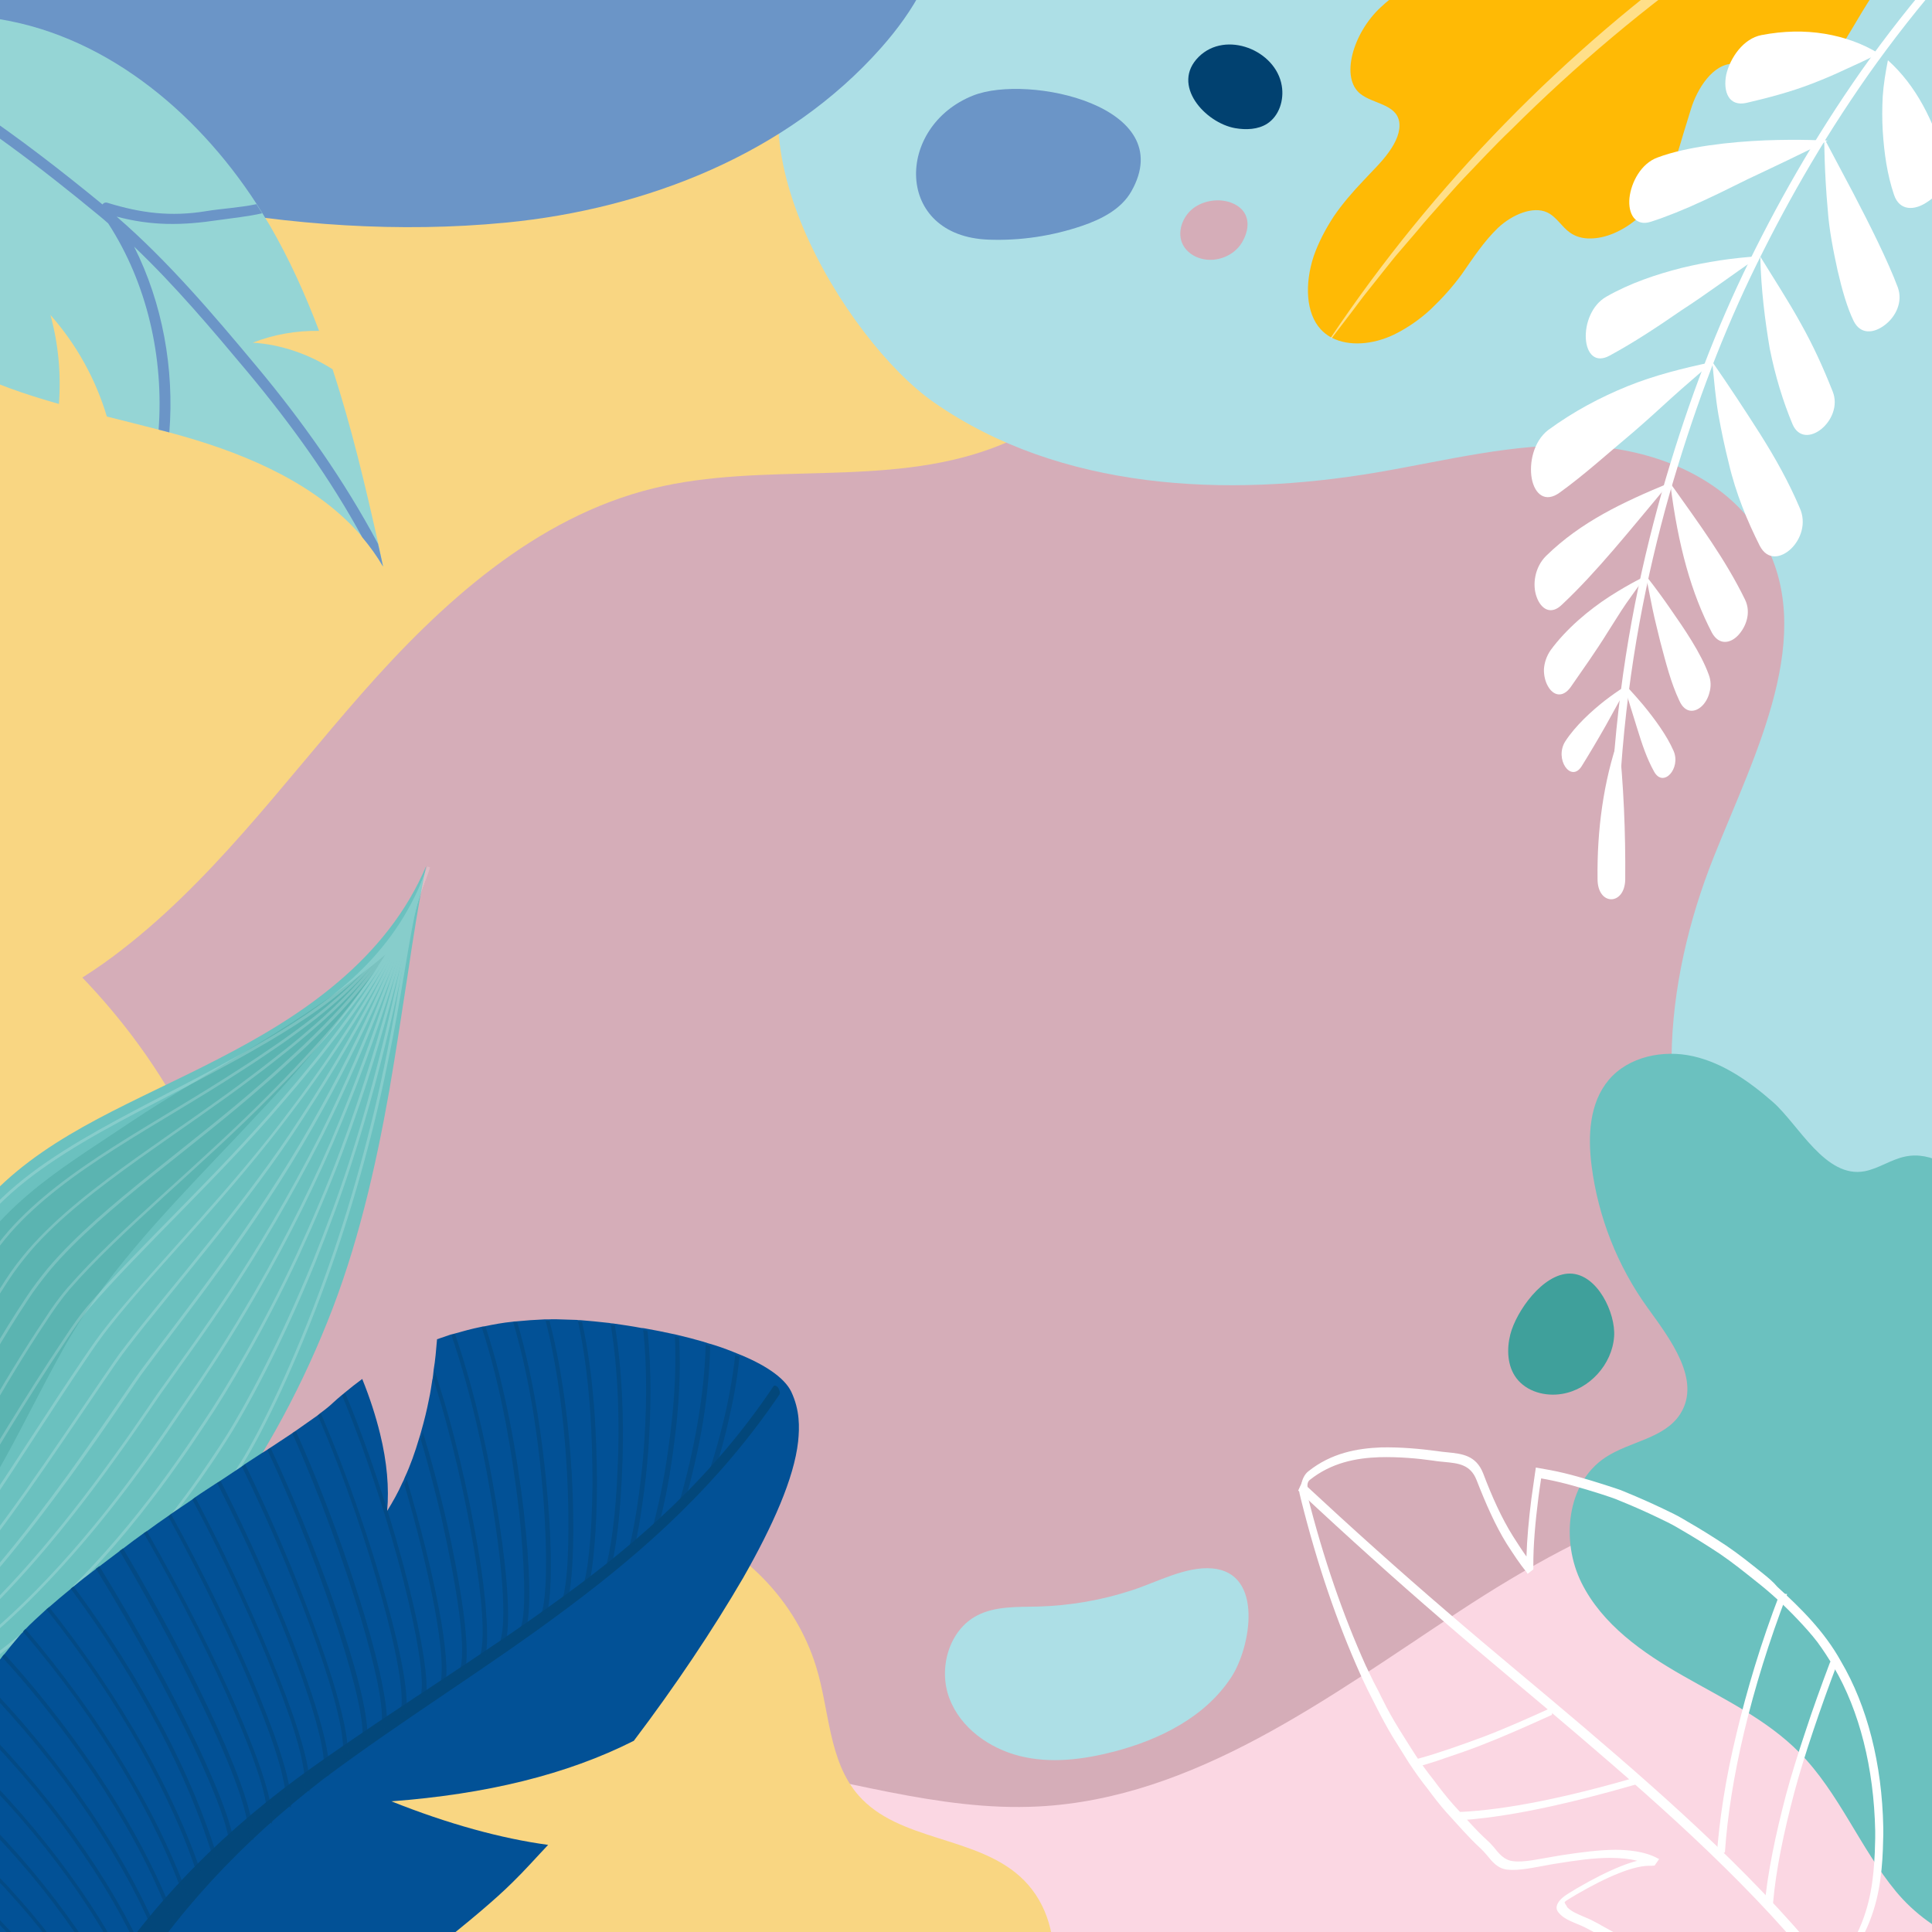 <?xml version="1.0" encoding="utf-8"?>
<!-- Generator: Adobe Illustrator 24.1.2, SVG Export Plug-In . SVG Version: 6.00 Build 0)  -->
<svg version="1.1" id="Layer_1" xmlns="http://www.w3.org/2000/svg" xmlns:xlink="http://www.w3.org/1999/xlink" x="0px" y="0px"
	 viewBox="0 0 145.92 145.92" style="enable-background:new 0 0 145.92 145.92;" xml:space="preserve">
<rect x="0" y="0" width="145.92" height="145.92" fill="#808080" stroke="none"/>
<style type="text/css">
	.st0{clip-path:url(#SVGID_2_);fill:#FBD7E3;}
	.st1{clip-path:url(#SVGID_2_);fill:#F9D682;}
	.st2{clip-path:url(#SVGID_2_);fill:#ADDFE6;}
	.st3{clip-path:url(#SVGID_2_);fill:#6B95C7;}
	.st4{clip-path:url(#SVGID_2_);}
	.st5{fill:#95D5D5;}
	.st6{fill:#6B95C7;}
	.st7{fill:#FFBA05;}
	.st8{opacity:0.53;}
	.st9{fill:#FFFFFF;}
	.st10{clip-path:url(#SVGID_2_);fill:#6BC1BF;}
	.st11{fill:#6BC1BF;}
	.st12{opacity:0.48;fill:#49A5A0;}
	.st13{opacity:0.19;}
	.st14{fill:#025196;}
	.st15{fill:#03477A;}
	.st16{opacity:0.61;}
	.st17{clip-path:url(#SVGID_2_);fill:#D5ADB8;}
	.st18{clip-path:url(#SVGID_2_);fill:#3FA09B;}
	.st19{clip-path:url(#SVGID_2_);fill:#014170;}
</style>
<g>
	<g>
		<defs>
			<rect id="SVGID_1_" width="145.92" height="145.92"/>
		</defs>
		<use xlink:href="#SVGID_1_"  style="overflow:visible;fill:#D5ADB8;"/>
		<clipPath id="SVGID_2_">
			<use xlink:href="#SVGID_1_"  style="overflow:visible;"/>
		</clipPath>
		<path class="st0" d="M55.91,133.17c7.53,1.06,14.92,3.66,22.51,3.27c11.82-0.61,21.9-8.24,31.8-14.74
			c9.89-6.5,21.85-12.33,33.17-8.88c12.62,3.84,19.55,18.93,16.93,31.86c-2.62,12.93-12.85,23.31-24.62,29.25
			c-11.78,5.94-25.05,8.1-38.13,9.88c-25.83,3.5-52.81,5.73-78.39-0.68C8.97,180.56-7.73,178.2-2.3,165.23
			c4.14-9.88,12.9-18.38,21.88-23.91C30.35,134.69,43.3,131.4,55.91,133.17z"/>
		<path class="st1" d="M91,12.73c-1.5,9.13-7.35,17.88-16.03,21.11c-8.1,3.02-17.26,0.99-25.65,3.05
			c-8.87,2.18-16.01,8.67-22.03,15.53c-6.03,6.86-11.46,14.4-18.79,19.85c-7.33,5.45-17.26,8.52-25.7,5.03
			c-12.12-5-15.64-20.16-17.54-33.13c-1.3-8.9-2.61-17.92-1.63-26.87c0.98-8.95,4.51-17.96,11.4-23.75
			c8.11-6.82,19.38-8.17,29.96-8.88c20.11-1.34,40.3-1.37,60.41-0.11c5.56,0.35,16.36-0.91,20.95,3.03
			C91.99-7.56,92.08,6.18,91,12.73z"/>
		<path class="st1" d="M-20.19,58.82c19.97,4.48,38.81,22.28,38.63,43.72c-0.03,3.2-0.4,6.65,1.28,9.38
			c1.71,2.78,5.2,4.03,8.47,4.01s6.42-1.08,9.57-1.96c9.2-2.56,20.8,2.03,23.87,11.88c1.03,3.3,0.93,7.15,3.21,9.75
			c3.03,3.46,8.77,3.05,12.19,6.12c3.78,3.39,3.08,9.86-0.12,13.81c-2.97,3.66-7.12,4.65-10.75,7.28c-3.37,2.43-5.82,4.74-9.87,6.31
			c-9.26,3.6-19.43,4.34-29.28,4.01c-13.07-0.43-26.51-2.7-37.48-9.82c-15.31-9.93-23.53-27.66-29.31-44.96
			c-2.59-7.75-4.84-15.61-7.55-23.31c-2.81-7.97-8.29-15.61-10.71-23.46C-62.52,57.03-30.12,56.59-20.19,58.82z"/>
		<path class="st2" d="M70.55,30.4c9.51,6.62,22.04,7.22,33.45,5.28c5.18-0.88,10.35-2.24,15.6-2.02c5.25,0.22,10.78,2.37,13.45,6.9
			c4.3,7.31-0.48,16.3-3.62,24.18c-3.77,9.46-4.9,20.8,0.57,29.39c5.47,8.59,19.16,11.89,26.08,4.43
			c4.59-4.95,4.82-12.41,4.79-19.17c-0.11-22.37,9.07-68.99-6.07-85.46c-9.81-10.67-34.43,5.91-48.84,4.33
			c-9.14-1-37.93-3.65-44.5,3.33C53.95,9.57,63.85,25.74,70.55,30.4z"/>
		<path class="st3" d="M38.14,16.82c0.04,0,0.08-0.01,0.12-0.01c10.6-1.04,21.22-5.22,28.28-13.19c2.43-2.74,4.47-6.08,4.57-9.74
			c0.27-9.87-12.88-8.66-19.67-9.64c-10.86-1.56-21.79-2.58-32.75-3.06c-9.64-0.43-39.41-5.02-45.78,3.73
			C-35.22-3.93-17.17,4.83-9.3,8.28C5.12,14.6,22.33,18.34,38.14,16.82z"/>
		<g class="st4">
			<g>
				<path class="st5" d="M28.94,42.78c-0.46-0.79-0.99-1.52-1.57-2.21c-3.33-3.92-8.5-6.18-13.54-7.62
					c-0.35-0.1-0.69-0.19-1.04-0.29c-0.27-0.07-0.54-0.15-0.81-0.21c-1.3-0.34-2.6-0.66-3.91-0.99C7.23,28.64,5.77,26,3.81,23.79
					c0.6,2.18,0.81,4.47,0.64,6.72c-2.54-0.72-5.02-1.56-7.36-2.77c-0.21-0.11-0.42-0.22-0.62-0.33c-0.06-0.03-0.12-0.07-0.18-0.1
					c-0.88-0.49-1.72-1.04-2.52-1.65c-0.27-0.2-0.53-0.4-0.78-0.61C-11.96,21-15.23,14.99-16.2,8.69c-0.33-2.11-0.89-5.17,0.06-7.04
					c0.13-0.26,0.29-0.49,0.48-0.7c0.44-0.47,1.05-0.8,1.89-0.92c1.74-0.24,4.09,0.72,5.85,0.88c2.38,0.21,4.78,0.13,7.15,0.43
					c8.39,1.08,15.52,6.92,20.15,14.06c0.15,0.23,0.29,0.46,0.43,0.69c0.19,0.31,0.38,0.62,0.56,0.92c1.48,2.55,2.69,5.23,3.73,7.98
					c-1.71-0.03-3.42,0.27-5.01,0.89c2.14,0.14,4.22,0.86,6.03,2.01c1.41,4.3,2.46,8.74,3.45,13.17
					C28.69,41.64,28.81,42.21,28.94,42.78z"/>
				<path class="st6" d="M18.73,28.13c-2.72-3.25-5.51-6.56-8.6-9.5c2.15,4.28,3.04,9.23,2.66,14.03c-0.27-0.07-0.54-0.15-0.81-0.21
					c0.4-5.43-0.86-11.04-3.81-15.58c-0.24-0.21-0.49-0.43-0.74-0.63C3.1,12.67-1.57,9.1-6.58,6.17c2.04,3.11,3.17,6.91,3.71,10.53
					c0.39,2.63,0.32,5.3,0.26,7.95c-0.03,1.13-0.12,2.11-0.29,3.09c-0.21-0.11-0.42-0.22-0.62-0.33c0.13-1.13,0.09-2.32,0.11-3.46
					c0.05-2.14,0.07-4.3-0.17-6.44c-0.5-4.28-1.95-8.93-4.7-12.31c0,0,0,0,0-0.01c-0.95-0.52-1.91-1.01-2.87-1.48
					C-6.55,9.96-5.89,18-6.23,25.66c-0.27-0.2-0.53-0.4-0.78-0.61c0.3-7.78-0.51-16.03-5.78-22.07c-1.1-0.48-2.22-0.93-3.36-1.32
					c0.13-0.26,0.29-0.49,0.48-0.7c0.82,0.29,1.63,0.61,2.43,0.94c0.13-0.16,0.35-0.23,0.53-0.03c0.14,0.14,0.26,0.28,0.39,0.43
					c7.31,3.23,14,8.17,20.06,13.14c0.08-0.11,0.21-0.18,0.39-0.12c2.52,0.78,4.79,1.06,7.42,0.63c1.13-0.19,2.53-0.26,3.82-0.53
					c0.15,0.23,0.29,0.46,0.43,0.69c-1.1,0.25-2.26,0.36-3.29,0.51c-2.79,0.42-5.06,0.44-7.7-0.26c3.89,3.37,7.3,7.39,10.58,11.32
					c3.47,4.16,6.61,8.61,9.16,13.39c0.13,0.57,0.26,1.14,0.38,1.72c-0.46-0.79-0.99-1.52-1.57-2.21
					C24.94,36.14,21.97,32.02,18.73,28.13z"/>
			</g>
		</g>
		<g class="st4">
			<path class="st7" d="M146.37-12.94c-0.04-0.1-0.08-0.19-0.13-0.28c-0.11-0.21-0.29-0.38-0.51-0.54
				c-0.87-0.66-2.46-0.96-4.12-1.09c-1.65-0.12-3.35-0.02-4.43-0.02c-0.94,0-1.86,0.07-2.81,0.14c-0.94,0.08-1.91,0.15-2.86,0.3
				c-1.9,0.27-3.85,0.59-5.78,1.03c-0.73,0.16-1.47,0.34-2.2,0.58c-0.72,0.26-1.44,0.58-2.12,1c-1.37,0.83-2.55,2.23-2.66,3.48
				c-0.08,0.89,0.34,1.61,0.13,2.51c-0.31,1.33-1.87,2.53-3.31,2.97c-1.4,0.46-2.75,0.37-4.13,0.45c-1.19,0.06-2.43,0.32-3.68,0.79
				c-1.25,0.46-2.45,1.19-3.5,2.19c-1.06,0.99-1.82,2.34-2.12,3.57c-0.3,1.23-0.15,2.35,0.61,2.95c0.96,0.76,2.7,0.77,2.93,2.11
				c0.11,0.72-0.23,1.52-0.78,2.28c-0.54,0.77-1.32,1.5-1.95,2.19c-0.79,0.83-1.56,1.72-2.21,2.67c-0.63,0.96-1.16,1.98-1.52,3.01
				c-0.69,2.1-0.59,4.3,0.53,5.52c0.22,0.24,0.48,0.44,0.76,0.6c0.02,0.02,0.05,0.03,0.08,0.04c1.3,0.67,3.1,0.52,4.68-0.23
				c0.98-0.48,1.94-1.13,2.79-1.92c0.84-0.8,1.65-1.69,2.34-2.64c0.85-1.22,1.67-2.48,2.74-3.51c1.09-1.02,2.65-1.66,3.71-1.17
				c0.71,0.33,1.1,1.09,1.73,1.53c0.44,0.31,0.96,0.45,1.52,0.44c0.56,0,1.16-0.13,1.74-0.37c0.58-0.24,1.15-0.58,1.67-1
				c0.53-0.4,1.01-0.88,1.39-1.4c0.75-1.06,1.27-2.18,1.69-3.37c0.21-0.59,0.38-1.2,0.56-1.8c0.18-0.6,0.37-1.2,0.55-1.79
				c0.47-1.57,1.68-3.5,3.26-3.47c1.19,0.03,1.74,1.25,2.76,1.67c0.56,0.23,1.22,0.21,1.86,0.02c0.64-0.19,1.28-0.56,1.81-0.99
				c1.06-0.88,1.73-2.09,2.42-3.22c0.56-0.95,1.11-1.87,1.68-2.74c0.56-0.88,1.09-1.79,1.56-2.82c0.56-1.19,1.09-2.39,1.59-3.62
				c0.49-1.23,0.98-2.42,1.41-3.66C146.34-11.35,146.61-12.22,146.37-12.94z"/>
			<g class="st8">
				<path class="st9" d="M146.24-13.22c-0.11-0.21-0.29-0.38-0.51-0.54c-5.65,2.74-11.07,5.93-16.21,9.53
					c-11.36,8.06-21.25,18.17-29,29.72l-0.01,0.01l0.07,0.05c0.01-0.01,0.01-0.01,0.01-0.02l1.58-2.07l0.78-1.04l0.81-1.02
					c0.54-0.67,1.07-1.36,1.62-2.03l1.69-1.97c0.54-0.67,1.13-1.31,1.7-1.96c0.58-0.64,1.14-1.3,1.74-1.93
					c1.2-1.25,2.37-2.52,3.62-3.71c4.9-4.88,10.21-9.35,15.87-13.31C135.15-7.18,140.6-10.39,146.24-13.22z"/>
			</g>
		</g>
		<g class="st4">
			<path class="st9" d="M122.43,58.12c0.57-7.95,1.94-14.67,3.63-20.69c1.73-6.01,3.7-11.37,6.15-16.51
				c2.47-5.13,5.28-10.11,8.88-15.25c3.62-5.12,8.07-10.39,13.99-15.77c0.42-0.39,0.02-0.84-0.4-0.44
				c-5.96,5.41-10.43,10.71-14.08,15.86c-3.62,5.17-6.45,10.17-8.93,15.33c-2.46,5.17-4.45,10.56-6.18,16.61
				c-1.7,6.05-3.09,12.81-3.66,20.81C121.81,58.65,122.4,58.69,122.43,58.12z"/>
			<path class="st9" d="M141.9,4.04c-0.84,0.44-1.7,0.83-2.54,1.21c-0.82,0.39-1.65,0.74-2.48,1.06c-1.65,0.64-3.38,1.09-4.97,1.46
				c-1.33,0.3-1.79-0.83-1.53-2.14c0.3-1.28,1.3-2.72,2.66-2.98c1.66-0.32,3.25-0.35,4.77-0.1C139.32,2.8,140.69,3.3,141.9,4.04z"/>
			<path class="st9" d="M138.04,10.62c0,0-2.16,1.09-4.97,2.41c-1.43,0.65-2.88,1.43-4.36,2.1c-1.45,0.68-2.9,1.26-4.03,1.62
				c-1.17,0.38-1.73-0.6-1.61-1.8c0.13-1.19,0.88-2.6,2.11-3.05c2.19-0.83,5.51-1.19,8.15-1.3
				C135.99,10.5,138.04,10.62,138.04,10.62z"/>
			<g>
				<path class="st9" d="M121.32,22.41c1.8-1.03,3.76-1.68,5.67-2.17c1.94-0.47,3.85-0.76,5.9-0.89c-2.09,1.43-3.96,2.84-5.88,4.08
					c-1.84,1.27-3.61,2.44-5.42,3.42C119.35,28.1,119.08,23.69,121.32,22.41z"/>
			</g>
			<g>
				<path class="st9" d="M116.93,32.48c1.93-1.41,3.93-2.47,5.97-3.3c2.04-0.83,4.25-1.38,6.44-1.84c-1.04,0.93-2.11,1.82-3.09,2.71
					c-0.97,0.89-1.93,1.76-2.88,2.58c-1.96,1.64-3.67,3.2-5.55,4.56c-1.12,0.83-1.91,0.12-2.13-1.05
					C115.48,34.97,115.82,33.34,116.93,32.48z"/>
			</g>
			<g>
				<path class="st9" d="M116.78,41.98c2.62-2.56,5.78-4.05,9.32-5.51c-3.09,3.69-5.49,6.72-8.12,9.19
					c-0.84,0.83-1.59,0.35-1.92-0.57C115.72,44.17,115.91,42.83,116.78,41.98z"/>
			</g>
			<path class="st9" d="M120.66,66.38c-0.05-3.72,0.46-7.4,1.59-10.63c0.38,3.51,0.53,7.1,0.5,10.68
				C122.71,68.42,120.65,68.43,120.66,66.38z"/>
			<path class="st9" d="M124.34,43.48c-0.52,0.69-1.02,1.39-1.52,2.1c-0.49,0.71-0.92,1.44-1.39,2.16
				c-0.89,1.44-1.89,2.84-2.79,4.14c-0.62,0.87-1.33,0.65-1.72-0.04c-0.2-0.34-0.32-0.8-0.31-1.29c0.03-0.48,0.19-0.99,0.51-1.45
				c1.17-1.6,2.91-3.06,4.45-4.05C123.11,44.06,124.34,43.48,124.34,43.48z"/>
			<path class="st9" d="M123.08,51.62c-0.63,1.04-1.22,2.13-1.81,3.2c-0.6,1.06-1.22,2.1-1.81,3.05c-0.81,1.29-2.09-0.55-1.23-1.89
				c0.77-1.18,1.98-2.28,3-3.08C122.26,52.11,123.08,51.62,123.08,51.62z"/>
			<path class="st9" d="M142.59,4.55c-0.18,0.92-0.33,1.82-0.39,2.71c-0.05,0.91-0.05,1.79,0,2.64c0.11,1.72,0.34,3.29,0.85,4.81
				c0.42,1.25,1.56,1.19,2.49,0.56c0.98-0.61,1.75-1.81,1.4-3.07C146.05,9.13,144.73,6.47,142.59,4.55z"/>
			<path class="st9" d="M137.78,10.45c0,0,0,2.51,0.27,5.44c0.1,1.45,0.42,3.08,0.74,4.54c0.34,1.47,0.72,2.8,1.21,3.81
				c0.53,1.06,1.53,0.93,2.34,0.32c0.82-0.61,1.4-1.73,1-2.85c-0.77-2.05-2.14-4.77-3.35-7.09
				C138.75,12.29,137.78,10.45,137.78,10.45z"/>
			<g>
				<path class="st9" d="M138.42,29.57c-0.71-1.79-1.46-3.45-2.41-5.14c-0.92-1.67-2.02-3.36-3.06-5.05
					c0.06,2.51,0.36,4.84,0.71,6.92c0.42,2.11,1.01,4.03,1.73,5.75C136.3,34.14,139.28,31.72,138.42,29.57z"/>
			</g>
			<g>
				<path class="st9" d="M135.92,38.34c-0.81-1.91-1.83-3.74-2.98-5.56c-1.16-1.82-2.32-3.59-3.62-5.46
					c0.14,1.41,0.25,2.73,0.47,4.01c0.23,1.28,0.49,2.5,0.78,3.65c0.53,2.29,1.41,4.39,2.34,6.24c0.58,1.12,1.61,0.94,2.36,0.23
					C136.01,40.74,136.46,39.5,135.92,38.34z"/>
			</g>
			<g>
				<path class="st9" d="M131.8,45.29c-1.48-3.03-3.4-5.63-5.65-8.8c0.59,4.77,1.61,8.35,3.15,11.3c0.54,0.97,1.4,0.81,1.98,0.19
					C131.87,47.35,132.28,46.28,131.8,45.29z"/>
			</g>
			<path class="st9" d="M124.31,43.48c0.17,0.84,0.33,1.67,0.5,2.5c0.17,0.83,0.39,1.65,0.58,2.46c0.43,1.61,0.8,3.12,1.46,4.51
				c0.43,0.93,1.16,0.88,1.69,0.38c0.26-0.25,0.47-0.61,0.57-1.02c0.12-0.41,0.13-0.88-0.05-1.35c-0.6-1.66-1.88-3.51-2.89-4.96
				C125.17,44.54,124.31,43.48,124.31,43.48z"/>
			<path class="st9" d="M122.59,51.56c0.36,1.18,0.72,2.36,1.08,3.51c0.35,1.13,0.71,2.22,1.25,3.19c0.7,1.3,2.06-0.23,1.48-1.55
				c-0.51-1.18-1.46-2.45-2.28-3.45C123.28,52.26,122.59,51.56,122.59,51.56z"/>
		</g>
		<path class="st10" d="M133.9,83.23c-1.75-1.53-3.73-2.93-6-3.45c-2.27-0.52-4.9,0.01-6.4,1.79c-1.46,1.74-1.58,4.23-1.29,6.48
			c0.49,3.85,1.95,7.56,4.22,10.71c1.75,2.42,4.07,5.48,2.49,8.01c-1.18,1.88-3.81,2.08-5.66,3.3c-2.94,1.94-3.38,6.33-1.81,9.48
			s4.61,5.28,7.67,7.02c3.06,1.75,6.31,3.29,8.78,5.79c3,3.04,4.58,7.21,7.3,10.5c2.72,3.29,7.6,5.64,11.22,3.38
			c3.67-2.3,3.65-7.61,2.84-11.87c-0.6-3.18-1.62-6.24-2.32-9.38c-0.68-3.04-0.94-6.27-1.4-9.37c-0.97-6.63-1.95-13.27-2.92-19.9
			c-0.29-2-0.61-4.06-1.67-5.77c-1.06-1.72-3.08-3.01-5.05-2.6c-1.07,0.22-1.99,0.9-3.06,1.11
			C137.87,89.03,135.84,84.93,133.9,83.23z"/>
		<g class="st4">
			<g>
				<path class="st9" d="M133.16,118.85c-0.92-0.74-1.83-1.47-2.79-2.12c-0.97-0.64-1.94-1.25-2.92-1.81l-0.32-0.19
					c-0.48-0.29-1-0.53-1.5-0.77c-0.94-0.45-1.89-0.87-2.82-1.25c-0.26-0.12-0.54-0.22-0.85-0.32l-0.8-0.26
					c-1.33-0.42-2.67-0.83-4.04-1.09l-1.12-0.2l-0.07,0.47c-0.09,0.64-0.18,1.27-0.27,1.9c-0.2,1.6-0.33,3.04-0.37,4.35
					c-0.34-0.47-0.67-0.99-1.01-1.52c-0.86-1.37-1.59-2.99-2.26-4.76c-0.54-1.37-1.6-1.48-2.7-1.59c-0.27-0.03-0.55-0.05-0.83-0.1
					c-1.22-0.16-2.67-0.3-4.17-0.27c-1.82,0.07-3.77,0.42-5.51,1.81c-0.28,0.22-0.48,0.63-0.53,1.04l-0.04,0.06
					c-0.1,0.17-0.13,0.38-0.09,0.56l0.11,0.46c1.24,4.97,2.74,9.31,4.46,13.15l0.11,0.24l0.04,0.1c0.27,0.58,0.55,1.16,0.84,1.71
					c0.09,0.18,0.18,0.35,0.27,0.53c0.38,0.75,0.77,1.47,1.18,2.16c0.43,0.68,0.85,1.35,1.27,2.03c0.44,0.66,0.89,1.3,1.37,1.9
					c0.47,0.63,0.94,1.25,1.45,1.82c0.84,0.91,1.67,1.89,2.59,2.73c0.15,0.14,0.3,0.31,0.44,0.47c0.41,0.5,0.81,1.03,1.56,1.12
					c0.9,0.1,2.05-0.17,3.13-0.36c0.22-0.04,0.43-0.08,0.65-0.11c1.49-0.24,2.78-0.42,4.02-0.42c0.81,0.01,1.47,0.08,2.02,0.22
					c-0.39,0.1-0.81,0.24-1.28,0.43c-0.97,0.39-2.03,0.92-3.35,1.69l-0.06,0.04c-0.62,0.37-1.08,0.64-1.3,1.03
					c-0.2,0.35-0.08,0.58,0.07,0.75c0.33,0.4,0.85,0.61,1.35,0.82c0.24,0.1,0.49,0.2,0.71,0.32l0.06,0.03l0.38,0.2l0.28,0.16
					l0.05,0.03c0.49,0.28,1.01,0.55,1.54,0.8l0.36,0.17l0.4,0.18c0.49,0.2,1.02,0.42,1.56,0.64l0.4,0.16
					c0.69,0.26,1.38,0.51,2.07,0.77c0.21,0.08,0.43,0.16,0.63,0.25c1.2,0.52,2.59,1.04,4.23,1.36c1.31,0.27,2.95,0.48,4.9-0.28
					c0.06-0.03,0.13-0.05,0.2-0.08c0.21-0.09,0.41-0.19,0.6-0.29c1.39-0.76,2.55-2,3.39-3.78c1.04-2.16,1.28-4.27,1.36-6.26
					l0.03-1.07l0-0.59c-0.09-4.8-1.21-9.18-3.2-12.55c-1.24-2.24-3.02-4-4.79-5.61C133.93,119.48,133.55,119.16,133.16,118.85z
					 M118.31,143.93c-0.14-0.17-0.13-0.27-0.14-0.27c0.09-0.1,0.48-0.33,0.79-0.51l0.06-0.04c1.28-0.74,2.31-1.26,3.25-1.63
					c1.03-0.41,1.83-0.59,2.47-0.56l0.23-0.02l0.34-0.49l-0.14-0.07c-0.98-0.53-2.27-0.62-3.14-0.63c-1.27,0.01-2.57,0.18-4.08,0.41
					c-0.22,0.04-0.43,0.07-0.65,0.11c-1.05,0.17-2.19,0.45-3.03,0.34c-0.68-0.08-1.07-0.59-1.46-1.07c-0.15-0.17-0.3-0.34-0.46-0.48
					c-0.93-0.84-1.75-1.82-2.6-2.74c-0.51-0.58-0.99-1.19-1.46-1.83c-0.48-0.6-0.94-1.23-1.38-1.89c-0.86-1.36-1.73-2.66-2.47-4.17
					c-0.09-0.17-0.18-0.35-0.26-0.53c-0.29-0.54-0.58-1.11-0.85-1.69l-0.05-0.1c-0.03-0.08-0.07-0.15-0.11-0.23
					c-1.72-3.82-3.22-8.12-4.45-13.02l-0.01-0.05l0.07,0.02l-0.03-0.57l0-0.08l0,0c0.01-0.15,0.07-0.28,0.17-0.36
					c1.64-1.31,3.51-1.66,5.25-1.72c1.47-0.04,2.9,0.09,4.09,0.26c0.28,0.05,0.57,0.07,0.85,0.1c1.04,0.1,1.95,0.19,2.41,1.36
					c0.69,1.77,1.42,3.44,2.28,4.82c0.5,0.77,0.98,1.52,1.48,2.11l0.1,0.16l0.43-0.34l0-0.25c-0.01-1.52,0.14-3.26,0.39-5.23
					c0.06-0.46,0.13-0.93,0.2-1.39l0.44,0.08c1.35,0.26,2.67,0.66,3.98,1.07l0.82,0.27c0.28,0.09,0.54,0.2,0.8,0.31
					c0.92,0.37,1.86,0.79,2.78,1.23c0.5,0.24,1.01,0.48,1.48,0.76c0.11,0.06,0.21,0.12,0.34,0.2c0.95,0.55,1.91,1.15,2.86,1.78
					c0.94,0.64,1.84,1.36,2.75,2.09c1.1,0.86,2.16,1.84,3.17,2.91c0.5,0.53,1,1.08,1.45,1.67c0.44,0.6,0.85,1.23,1.23,1.88
					c1.95,3.31,3.03,7.63,3.13,12.35l0,0.59c-0.01,0.35-0.02,0.7-0.03,1.06c-0.09,1.95-0.31,3.98-1.32,6.08
					c-0.52,1.1-1.46,2.54-2.93,3.35c-0.15,0.09-0.31,0.16-0.48,0.24c-0.05,0.02-0.11,0.05-0.16,0.07c-1.71,0.68-3.21,0.47-4.44,0.21
					c-1.63-0.31-2.98-0.83-4.18-1.35c-0.2-0.09-0.43-0.17-0.64-0.25c-0.7-0.26-1.39-0.53-2.08-0.79l-0.4-0.16
					c-0.54-0.22-1.07-0.44-1.56-0.64c-0.13-0.06-0.27-0.12-0.42-0.19l-0.34-0.16c-0.53-0.25-1.04-0.52-1.53-0.8l-0.05-0.03
					c-0.09-0.05-0.19-0.1-0.28-0.16l-0.38-0.2l-0.06-0.03c-0.23-0.13-0.48-0.23-0.74-0.34c-0.45-0.19-0.91-0.38-1.23-0.7
					L118.31,143.93z"/>
			</g>
			<g>
				<path class="st9" d="M98.35,111.93c3.83,3.56,7.4,6.76,10.92,9.78c3.5,3.02,6.96,5.85,10.35,8.74c3.39,2.89,6.74,5.81,9.97,8.91
					c3.22,3.1,6.35,6.38,9.1,9.96c0.98,1.23,1.84,2.37,2.8,3.42c0.91,1.09,1.82,2.14,2.84,3.26l-0.64,0.37
					c-1.02-1.11-1.93-2.16-2.83-3.24c-0.96-1.05-1.82-2.18-2.79-3.4c-2.73-3.55-5.84-6.8-9.03-9.87c-3.21-3.08-6.53-5.97-9.89-8.84
					c-3.36-2.88-6.79-5.68-10.26-8.69c-3.48-3-7.03-6.19-10.84-9.75L98.35,111.93z"/>
			</g>
			<g>
				<path class="st9" d="M123.7,134.2l-0.19,0.59c-5.18,1.49-9.86,2.53-13.64,2.71l0.31-0.64
					C113.94,136.69,118.57,135.69,123.7,134.2z"/>
			</g>
			<g>
				<path class="st9" d="M117.31,128.92l-0.1,0.6c-1.87,0.85-3.72,1.67-5.43,2.33c-0.86,0.33-1.69,0.62-2.5,0.89
					c-0.82,0.29-1.62,0.54-2.39,0.75l0.22-0.66c1.53-0.42,3.16-1,4.84-1.62C113.63,130.58,115.46,129.76,117.31,128.92z"/>
			</g>
			<g>
				<path class="st9" d="M134.98,120.39c-2.75,7.2-4.33,14.02-4.7,19.51l-0.62,0.3c0.2-2.8,0.67-5.87,1.49-9.25
					c0.8-3.35,1.86-6.9,3.27-10.57L134.98,120.39z"/>
			</g>
			<g>
				<path class="st9" d="M138.82,125.51c-0.7,1.83-1.31,3.54-1.86,5.18c-0.56,1.66-1.05,3.23-1.45,4.73
					c-0.78,2.97-1.38,5.78-1.6,8.37l-0.65,0.26c0.24-2.63,0.84-5.46,1.63-8.48c0.41-1.52,0.91-3.12,1.47-4.79
					c0.54-1.66,1.17-3.4,1.87-5.26L138.82,125.51z"/>
			</g>
		</g>
		<g class="st4">
			<path class="st11" d="M-0.48,90.07c-3.27,3.29-5.53,7.4-7.43,11.99c-1.9,4.58-3.43,9.62-5.02,14.52
				c-1.64,5.08-3.61,10.38-6.29,15.12c7.18,1.47,15.41-0.18,22.36-4.43c9.67-5.89,17.11-16.26,21.58-27.42
				c2.25-5.56,3.64-11.6,4.68-17.47c0.51-2.95,0.94-5.85,1.38-8.68c0.42-2.84,0.85-5.6,1.41-8.3c-1.47,3.5-3.85,6.38-6.61,8.73
				c-2.76,2.36-5.9,4.2-9.04,5.82C10.23,83.22,4.03,85.49-0.48,90.07z"/>
			<path class="st12" d="M9.85,84.76c-2.97,1.99-5.48,3.55-7.65,5.4c-2.18,1.84-4.03,3.97-5.9,7.05
				c-2.76,4.57-4.74,10.41-6.86,16.45c-2.11,6.03-4.28,12.21-7.06,17.23c5.77-1.12,9.4-8.69,13.18-13.43
				c4.23-5.33,5.94-9.68,9.16-15.47c2.98-5.41,7.32-9.99,11.85-14.76c4.52-4.73,9.17-9.75,12.52-15.11
				c-3.02,2.55-6.38,4.75-9.69,6.77C16.1,80.92,12.82,82.77,9.85,84.76z"/>
			<g class="st13">
				<g>
					<path class="st9" d="M32.48,65.52c-1.12,3.25-2.89,5.75-4.96,7.82c-2.06,2.08-4.52,3.71-7.14,5.27
						c-0.94,0.54-1.86,1.09-2.86,1.62c-3.76,2.08-7.76,3.98-11.27,6.06c-3.52,2.1-6.59,4.38-8.62,7.53
						c-4.21,6.49-6.19,13.45-8.42,20.34c-2.02,6.19-4.18,12.08-8.43,17.5l-0.17-0.13c4.23-5.39,6.38-11.26,8.39-17.43
						c2.23-6.91,4.22-13.88,8.45-20.4c2.05-3.18,5.13-5.48,8.66-7.58c3.53-2.09,7.54-3.99,11.31-6.08c0.99-0.53,1.92-1.08,2.86-1.62
						c5.19-3.09,9.72-6.55,12-12.98L32.48,65.52z"/>
				</g>
				<g>
					<path class="st9" d="M32.42,65.68c-2.16,6.13-6.34,9.8-11.2,13.21c-0.96,0.65-1.91,1.31-2.92,1.95
						c-6.49,4.24-13.28,7.48-17.49,12.25c-0.6,0.69-1.18,1.43-1.68,2.21c-4.1,6.28-6.35,12.82-8.8,19.26
						c-2.36,6.16-4.86,11.99-9.44,17.14l-0.16-0.14c4.56-5.11,7.05-10.93,9.4-17.06c2.46-6.46,4.72-13.02,8.83-19.31
						c0.51-0.79,1.09-1.53,1.7-2.24c4.24-4.79,11.04-8.04,17.54-12.29c1.02-0.64,1.96-1.3,2.92-1.95c4.83-3.39,8.98-7.04,11.12-13.1
						L32.42,65.68z"/>
				</g>
				<g>
					<path class="st9" d="M32.36,65.83c-2.01,5.74-5.79,9.58-10.27,13.25c-0.99,0.78-1.97,1.58-3.02,2.35
						c-2.42,1.84-5.52,3.94-8.56,6.1c-3.04,2.18-6.03,4.44-8.21,6.97c-0.58,0.69-1.17,1.44-1.69,2.25
						c-3.94,5.99-6.4,12.08-9.04,18.05c-2.74,6.19-5.62,12.04-10.61,16.91l-0.15-0.15c4.96-4.84,7.82-10.67,10.56-16.83
						c2.64-5.98,5.11-12.08,9.06-18.08c0.52-0.81,1.11-1.57,1.71-2.27c2.2-2.54,5.19-4.82,8.24-7c3.05-2.17,6.16-4.27,8.57-6.11
						c1.05-0.78,2.03-1.57,3.02-2.35c4.45-3.65,8.21-7.47,10.2-13.15L32.36,65.83z"/>
				</g>
				<g>
					<path class="st9" d="M32.31,65.98c-1.85,5.32-5.21,9.27-9.28,13.17c-1.04,0.95-2.07,1.93-3.19,2.88
						c-2.43,2.14-5.4,4.46-8.29,6.77c-2.89,2.33-5.69,4.67-7.77,7.13c-0.56,0.69-1.16,1.45-1.7,2.29
						c-3.73,5.62-6.33,11.21-9.07,16.66c-3.18,6.31-6.5,12.23-11.97,16.84l-0.14-0.16c5.44-4.58,8.74-10.48,11.91-16.77
						c2.74-5.45,5.35-11.05,9.09-16.69c0.54-0.84,1.14-1.61,1.71-2.31c2.09-2.47,4.9-4.82,7.79-7.15c2.89-2.32,5.87-4.64,8.3-6.78
						c1.11-0.96,2.15-1.93,3.18-2.88c4.06-3.88,7.39-7.81,9.22-13.08L32.31,65.98z"/>
				</g>
				<g>
					<path class="st9" d="M32.25,66.13c-0.82,2.43-2.04,4.68-3.42,6.82c-1.43,2.12-3.03,4.14-4.79,6.07
						c-1.09,1.2-2.23,2.41-3.44,3.62c-5.46,5.55-11.48,10.3-15.34,14.74c-0.63,0.74-1.2,1.55-1.7,2.32
						c-3.45,5.15-6.09,10.2-8.85,15.08c-3.7,6.53-7.53,12.63-13.58,16.97l-0.12-0.17c6.02-4.32,9.83-10.39,13.52-16.89
						c2.76-4.88,5.4-9.94,8.86-15.1c0.5-0.78,1.07-1.59,1.72-2.34c3.87-4.45,9.9-9.2,15.36-14.75c1.2-1.2,2.34-2.41,3.43-3.61
						c1.76-1.92,3.34-3.93,4.76-6.04c1.38-2.13,2.58-4.37,3.4-6.77L32.25,66.13z"/>
				</g>
				<g>
					<path class="st9" d="M32.19,66.29c-1.49,4.29-3.98,8.37-6.96,12.23c-0.6,0.79-1.22,1.58-1.87,2.36
						c-0.63,0.79-1.31,1.58-1.99,2.37C16.56,88.9,10.58,94.36,6.74,98.82c-0.62,0.73-1.16,1.52-1.71,2.36
						c-3.08,4.57-5.65,9.01-8.3,13.26c-4.3,6.89-8.76,13.27-15.52,17.32l-0.1-0.19c6.72-4.02,11.15-10.38,15.44-17.24
						c2.65-4.26,5.23-8.7,8.31-13.27c0.55-0.84,1.1-1.64,1.72-2.38c3.85-4.47,9.83-9.92,14.64-15.58c0.68-0.79,1.35-1.57,1.99-2.37
						c0.65-0.78,1.27-1.57,1.87-2.36c2.97-3.85,5.45-7.91,6.93-12.17L32.19,66.29z"/>
				</g>
				<g>
					<path class="st9" d="M32.13,66.44c-1.21,3.54-3.11,7.2-5.38,10.79c-1.41,2.2-2.93,4.41-4.62,6.64
						c-2.26,3.02-4.83,6.04-7.32,8.82c-2.48,2.78-4.84,5.34-6.6,7.59c-0.53,0.67-1.07,1.43-1.71,2.39
						c-2.62,3.86-4.97,7.61-7.37,11.17c-5.23,7.76-10.22,14.23-17.83,17.95l-0.09-0.19c7.56-3.7,12.53-10.15,17.74-17.87
						c2.4-3.56,4.75-7.31,7.37-11.17c0.65-0.96,1.19-1.73,1.73-2.4c0.12-0.15,0.24-0.31,0.37-0.47c3.58-4.39,9.21-10.07,13.55-15.93
						c1.69-2.23,3.2-4.43,4.61-6.63c2.27-3.58,4.16-7.22,5.36-10.74L32.13,66.44z"/>
				</g>
				<g>
					<path class="st9" d="M32.07,66.59c-0.74,2.23-1.78,4.63-2.96,7.09c-1.67,3.42-3.81,7.1-6.22,10.8
						c-4.16,6.49-9.86,12.88-13.21,17.24c-0.65,0.83-1.22,1.7-1.72,2.42c-2.05,3.01-4.01,5.93-5.98,8.72
						c-6.1,8.58-11.97,15.61-20.6,18.93l-0.07-0.2c8.58-3.3,14.42-10.3,20.5-18.85c1.97-2.79,3.93-5.71,5.98-8.72
						c0.5-0.72,1.07-1.6,1.73-2.43c3.35-4.37,9.04-10.75,13.2-17.23c2.41-3.69,4.55-7.37,6.21-10.78c1.18-2.45,2.22-4.84,2.95-7.07
						L32.07,66.59z"/>
				</g>
				<g>
					<path class="st9" d="M-5.13,123.82c-3.98,3.72-8.27,6.52-13.42,7.99l-0.05-0.21c9.81-2.81,16.71-10.58,23.78-20.29
						c1.34-1.87,2.7-3.81,4.05-5.79c0.52-0.74,1.1-1.64,1.73-2.46c3.01-4.05,8.15-10.43,12.49-18.05
						c4.14-7.23,6.91-13.93,8.36-18.32l0.2,0.07c-1.45,4.4-4.23,11.11-8.37,18.36c-4.34,7.64-9.5,14.02-12.5,18.07
						c-0.63,0.82-1.2,1.71-1.72,2.46c-1.35,1.99-2.71,3.93-4.06,5.8C1.96,116.12-1.44,120.36-5.13,123.82z"/>
				</g>
				<g>
					<path class="st9" d="M-1.47,122.24c-5.03,4.82-10.52,8.33-16.99,9.58l-0.03-0.21c5.69-1.1,10.61-3.96,15.14-7.93
						c4.53-3.97,8.64-9.03,12.52-14.49c0.52-0.71,1.02-1.45,1.53-2.19c0.57-0.81,1.13-1.68,1.73-2.49
						c2.36-3.37,6.84-9.15,11.78-18.88c3.73-7.5,6.09-14.32,7.55-18.81l0.2,0.07c-1.46,4.49-3.83,11.32-7.56,18.83
						c-4.95,9.75-9.44,15.54-11.8,18.91c-0.6,0.81-1.16,1.68-1.73,2.49c-0.51,0.73-1.01,1.47-1.53,2.19
						C5.96,114.07,2.39,118.54-1.47,122.24z"/>
				</g>
				<g>
					<path class="st9" d="M2.15,120.97c-6.16,6.04-12.77,10.04-20.53,10.86l-0.01-0.21c6.1-0.65,11.47-3.27,16.5-7.31
						c5.02-4.05,9.68-9.51,14.04-15.81l0.29-0.42c0.47-0.69,0.96-1.4,1.44-2.1c1.2-1.73,2.86-4.18,4.6-7.13
						c2.25-3.74,4.54-8.15,6.47-12.57c3.77-8.79,5.48-15.45,6.75-19.29l0.2,0.07c-1.27,3.84-2.98,10.5-6.76,19.3
						c-1.93,4.44-4.23,8.85-6.48,12.6c-1.75,2.96-3.41,5.41-4.61,7.15c-0.48,0.69-0.96,1.41-1.43,2.09l-0.29,0.42
						C9.11,113.26,5.71,117.46,2.15,120.97z"/>
				</g>
				<g>
					<path class="st9" d="M5.68,119.95c-2.15,2.17-4.23,3.94-6.32,5.46c-5.93,4.29-11.72,6.28-17.66,6.42l0.01-0.21
						c6.56-0.15,12.52-2.7,17.9-6.67c5.37-3.97,10.11-9.37,13.99-14.96l0.67-0.97c0.35-0.53,0.71-1.05,1.06-1.58
						c1.73-2.56,4.46-7.13,7.06-12.69c1.17-2.53,2.31-5.18,3.3-7.84c1.85-4.94,3.02-9.04,3.91-12.31c0.88-3.28,1.49-5.73,2.05-7.47
						l0.2,0.07c-0.56,1.73-1.17,4.19-2.05,7.46c-0.89,3.27-2.06,7.38-3.91,12.32c-1,2.67-2.14,5.32-3.31,7.86
						c-2.61,5.57-5.34,10.16-7.07,12.72c-0.35,0.52-0.7,1.05-1.05,1.57l-0.68,0.98C10.96,114.14,8.27,117.34,5.68,119.95z"/>
				</g>
				<g>
					<path class="st9" d="M8.86,119.37c-4.51,4.66-9.1,7.89-13.61,9.91c-4.52,2.01-8.99,2.83-13.47,2.58l0.03-0.21
						c5.51,0.31,11.03-1.01,16.63-4.23c5.57-3.23,11.32-8.38,16.6-15.91c0.51-0.73,1.01-1.47,1.49-2.2l0.24-0.37
						c1.64-2.52,4.36-7.57,6.85-13.68c1-2.49,1.97-5.08,2.81-7.69c1.18-3.62,2.27-7.69,3.09-11.35c0.84-3.66,1.42-6.92,2.07-8.93
						l0.2,0.07c-0.65,2-1.23,5.26-2.07,8.92c-0.82,3.66-1.91,7.72-3.09,11.35c-0.84,2.62-1.81,5.21-2.81,7.71
						c-2.49,6.12-5.22,11.19-6.87,13.71l-0.24,0.37c-0.47,0.74-0.98,1.48-1.49,2.21C13.16,114.54,11.02,117.12,8.86,119.37z"/>
				</g>
				<g>
					<path class="st9" d="M11.57,119.33c-3.61,3.82-8.1,7.4-13.14,9.77c-5.04,2.37-10.62,3.54-16.57,2.76l0.04-0.21
						c8.23,1.08,15.78-1.63,22.11-6.04c6.33-4.38,11.27-10.48,14.19-15.21c1.47-2.36,4.03-7.57,6.28-13.83
						c1.97-5.38,3.65-11.55,4.72-16.93c1.1-5.38,1.6-9.94,2.33-12.22l0.2,0.07c-0.06,0.21-0.12,0.44-0.19,0.68
						c-0.65,2.54-1.18,7.06-2.29,12.26c-1.05,5.2-2.69,11.06-4.56,16.19c-2.26,6.28-4.82,11.5-6.3,13.88
						C16.71,113.19,14.42,116.33,11.57,119.33z"/>
				</g>
			</g>
		</g>
		<g class="st4">
			<g>
				<g>
					<path class="st14" d="M2.31,166.65c-2.22-3.04-5.24-7.71-6.96-13.53c-0.06-0.15-0.1-0.29-0.14-0.43
						c-0.29-1.04-0.58-2.13-0.78-3.21c-0.04-0.14-0.06-0.27-0.09-0.39c-0.17-0.96-0.31-1.97-0.41-3c-0.01-0.11-0.02-0.23-0.03-0.35
						c-0.08-0.93-0.13-1.88-0.12-2.85c0-0.1,0-0.22,0.01-0.33c0.03-0.88,0.08-1.78,0.19-2.68c0.01-0.1,0.02-0.2,0.04-0.3
						c0.11-0.84,0.25-1.7,0.45-2.55c0.01-0.1,0.03-0.19,0.06-0.29c0.19-0.79,0.41-1.6,0.69-2.4c0.03-0.1,0.05-0.19,0.1-0.28
						c0.24-0.76,0.53-1.5,0.84-2.27c0.05-0.09,0.09-0.16,0.12-0.26c0.32-0.69,0.68-1.39,1.07-2.08c0.03-0.1,0.07-0.18,0.13-0.25
						c0.36-0.67,0.75-1.32,1.18-1.97c0.05-0.09,0.09-0.17,0.15-0.24c0.41-0.62,0.85-1.22,1.32-1.82c0.06-0.07,0.11-0.16,0.19-0.22
						c0.37-0.48,0.76-0.96,1.17-1.43c0.07-0.08,0.15-0.17,0.25-0.26c0.04-0.08,0.12-0.14,0.18-0.21c0.42-0.45,0.97-0.93,1.57-1.49
						c0.07-0.05,0.15-0.11,0.21-0.17c0.49-0.43,1.04-0.89,1.62-1.37c0.06-0.06,0.14-0.12,0.22-0.18c0.52-0.44,1.1-0.89,1.7-1.34
						l0.26-0.19c0.49-0.37,1-0.76,1.52-1.15l0.26-0.19c0.51-0.39,1.02-0.78,1.56-1.16c0.07-0.05,0.15-0.1,0.23-0.15
						c0.52-0.39,1.06-0.76,1.59-1.13c0.08-0.05,0.16-0.1,0.22-0.16l0.01-0.01c0.54-0.37,1.07-0.72,1.61-1.09
						c0.08-0.06,0.15-0.11,0.22-0.17c0.54-0.38,1.09-0.72,1.63-1.08c0.08-0.05,0.17-0.11,0.26-0.16c0.56-0.37,1.09-0.73,1.62-1.08
						c0.09-0.06,0.17-0.11,0.24-0.18c0.58-0.37,1.13-0.75,1.68-1.08c0.07-0.06,0.16-0.11,0.24-0.16c0.58-0.38,1.14-0.76,1.65-1.09
						c0.08-0.07,0.17-0.13,0.26-0.18c0.62-0.43,1.18-0.83,1.65-1.16l0.22-0.18c0.41-0.3,0.74-0.57,0.98-0.8
						c0.21-0.2,0.42-0.37,0.64-0.56l0.23-0.19c0.44-0.37,0.88-0.71,1.34-1.05c0.57,1.41,1.02,2.8,1.35,4.15
						c0.52,2.12,0.69,4.09,0.53,5.82c0.42-0.68,0.82-1.38,1.15-2.13c0.07-0.13,0.13-0.25,0.18-0.4c0.43-0.92,0.78-1.92,1.09-2.97
						c0.06-0.17,0.11-0.36,0.16-0.54c0.22-0.77,0.42-1.57,0.58-2.4c0.11-0.49,0.18-1,0.26-1.51l0.01-0.01
						c0.03-0.21,0.06-0.43,0.08-0.66c0-0.02,0-0.02,0-0.02c0.13-0.74,0.19-1.53,0.26-2.33c0.34-0.12,0.67-0.23,1.02-0.35
						c0.09-0.02,0.18-0.04,0.28-0.07c0.66-0.19,1.32-0.37,2.01-0.51c0.09-0.02,0.19-0.05,0.29-0.05c0.68-0.14,1.36-0.27,2.08-0.34
						c0.09-0.02,0.2-0.03,0.3-0.03c0.71-0.07,1.41-0.12,2.13-0.15c0.1,0,0.2,0,0.29,0c0.18-0.01,0.37-0.01,0.56-0.01
						c0.41,0.01,0.96,0.03,1.59,0.05c0.1,0.02,0.2,0.02,0.3,0.02c0.63,0.05,1.36,0.12,2.15,0.21c0.1,0.02,0.21,0.04,0.31,0.04
						c0.68,0.1,1.4,0.2,2.13,0.34c0.1,0,0.21,0.02,0.31,0.04c0.68,0.12,1.38,0.26,2.06,0.41c0.11,0.02,0.21,0.04,0.32,0.07
						c0.67,0.16,1.34,0.33,1.99,0.52c0.12,0.04,0.23,0.07,0.34,0.11c0.65,0.18,1.27,0.4,1.87,0.64l0.32,0.13
						c2.03,0.8,3.57,1.8,4.1,2.89c0.66,1.4,0.63,2.69,0.52,3.77c-0.31,2.78-1.91,6.36-4.15,10.29c-2.27,3.9-5.14,8.19-8.26,12.31
						c-5.07,2.56-11.14,4.03-18.31,4.57c4.29,1.71,8.3,2.81,11.84,3.29c-0.92,0.97-1.79,1.96-2.72,2.86
						c-2.46,2.45-8.36,7.05-15.15,11.98c-3.39,2.47-7.04,5-10.7,7.26C9.11,163.68,5.65,165.35,2.31,166.65z"/>
				</g>
				<g>
					<path class="st15" d="M58.88,105.31c-4.55,6.72-10.04,11.67-16,16.12c-5.93,4.46-12.39,8.39-18.5,12.97
						c-6.02,4.64-11.35,10.22-15.21,16.75c-0.97,1.63-1.82,3.33-2.59,5.07c-0.79,1.73-1.45,3.52-1.94,5.31
						c-1,3.57-1.27,7.25-0.34,10.43c0.06,0.19-0.23,0.26-0.64,0.17c-0.4-0.09-0.76-0.3-0.83-0.49c-1.29-3.44-1.13-7.41-0.14-11.13
						c0.49-1.87,1.17-3.71,2.01-5.46c0.81-1.76,1.74-3.47,2.8-5.08c4.14-6.53,9.77-11.99,16.05-16.46
						c6.29-4.47,12.78-8.41,18.79-12.79c6.04-4.36,11.56-9.27,16.08-16.02c0.07-0.1,0.23-0.05,0.36,0.12
						C58.89,105,58.94,105.21,58.88,105.31L58.88,105.31z"/>
				</g>
			</g>
			<g class="st16">
				<g>
					<g>
						<path class="st15" d="M53.95,111.23c0.4-1.22,0.79-2.62,1.12-4.11c0.34-1.48,0.63-3.05,0.78-4.65l-0.32-0.13
							c-0.38,3.48-1.31,6.92-2.18,9.42C53.54,111.57,53.75,111.41,53.95,111.23z"/>
					</g>
					<g>
						<path class="st15" d="M51.81,113.16c0.4-1.46,0.84-3.24,1.19-5.2c0.35-1.97,0.59-4.13,0.64-6.29
							c-0.11-0.04-0.23-0.08-0.34-0.12c-0.12,4.61-1.21,9.3-2.09,12.24C51.39,113.57,51.6,113.36,51.81,113.16z"/>
					</g>
					<g>
						<path class="st15" d="M49.8,115.05c0.42-1.6,0.85-3.77,1.14-6.22c0.32-2.42,0.5-5.13,0.35-7.81
							c-0.12-0.03-0.22-0.06-0.32-0.08c0.14,2.87-0.11,5.75-0.47,8.3c-0.34,2.57-0.83,4.76-1.24,6.25
							C49.43,115.32,49.6,115.17,49.8,115.05z"/>
					</g>
					<g>
						<path class="st15" d="M47.98,116.63c0.19-0.84,0.38-1.89,0.54-3.09c0.18-1.18,0.33-2.51,0.44-3.94
							c0.2-2.86,0.28-6.03-0.06-9.1c-0.11-0.02-0.22-0.04-0.32-0.04c0.34,3.18,0.24,6.49,0.01,9.41c-0.26,2.89-0.66,5.4-1.06,6.96
							C47.67,116.76,47.82,116.69,47.98,116.63z"/>
					</g>
					<g>
						<path class="st15" d="M46.27,117.91c0.38-1.7,0.65-4.49,0.75-7.66c0.1-3.15-0.03-6.8-0.58-10.15c-0.1,0-0.21-0.02-0.31-0.04
							c0.59,3.67,0.68,7.67,0.51,10.99c-0.13,3.38-0.52,6.14-0.94,7.51C45.88,118.34,46.07,118.12,46.27,117.91z"/>
					</g>
					<g>
						<path class="st15" d="M44.43,119.89c0.2-0.69,0.36-1.79,0.47-3.18c0.12-1.37,0.19-3.04,0.19-4.87
							c-0.03-3.7-0.24-7.98-1.13-12.01c-0.1,0-0.2,0-0.3-0.02c0.89,4.13,1.09,8.56,1.09,12.3c-0.04,3.7-0.32,6.66-0.76,7.8l0.21,0.2
							L44.43,119.89z"/>
					</g>
					<g>
						<path class="st15" d="M42.44,120.88c0.42-1.12,0.58-4.25,0.45-8.16c-0.14-3.91-0.59-8.67-1.68-12.97c0.1,0,0.2,0,0.29,0
							c0.58,2.22,0.97,4.51,1.25,6.76c0.28,2.26,0.44,4.44,0.51,6.42c0.13,3.95-0.04,7.1-0.49,8.26L42.44,120.88z"/>
					</g>
					<g>
						<path class="st15" d="M40.9,121.86c0.38-1.17,0.46-4.34,0.16-8.42c-0.31-4.07-0.95-8.99-2.29-13.54
							c0.09-0.02,0.2-0.03,0.3-0.03c1.29,4.38,1.98,9.32,2.31,13.45c0.35,4.16,0.29,7.49-0.14,8.86L40.9,121.86z"/>
					</g>
					<g>
						<path class="st15" d="M39.35,122.87c0.39-1.19,0.29-4.56-0.15-8.74c-0.49-4.21-1.32-9.27-2.81-13.86
							c0.09-0.02,0.19-0.05,0.29-0.05c1.5,4.57,2.37,9.64,2.88,13.91c0.47,4.23,0.58,7.69,0.14,9.04L39.35,122.87z"/>
					</g>
					<g>
						<path class="st15" d="M37.8,123.88c0.41-1.37,0.21-4.81-0.44-9.11c-0.62-4.24-1.71-9.4-3.27-13.94
							c0.09-0.02,0.18-0.04,0.28-0.07c1.58,4.59,2.69,9.83,3.33,14.15c0.67,4.37,0.88,7.87,0.46,9.26L37.8,123.88z"/>
					</g>
					<g>
						<path class="st15" d="M36.29,124.92c0.35-1.25,0.12-4.23-0.5-7.98c-0.64-3.78-1.64-8.33-3.04-12.72l0.01-0.01
							c0.03-0.22,0.06-0.43,0.07-0.66c1.51,4.53,2.56,9.28,3.25,13.26c0.34,1.98,0.56,3.75,0.65,5.18c0.11,1.45,0.08,2.56-0.1,3.22
							L36.29,124.92z"/>
					</g>
					<g>
						<path class="st15" d="M34.77,125.99c0.44-1.58-0.26-6.09-1.4-11.22c-0.35-1.51-0.87-3.62-1.59-6.05
							c0.06-0.17,0.11-0.37,0.16-0.55c1.23,4.04,2.14,8.01,2.69,11.22c0.58,3.25,0.78,5.74,0.48,6.87L34.77,125.99z"/>
					</g>
					<g>
						<path class="st15" d="M33.27,127.07c0.22-0.97,0.04-2.97-0.44-5.6c-0.49-2.63-1.29-5.92-2.29-9.35
							c0.06-0.13,0.13-0.26,0.18-0.4c1.06,3.58,1.91,7.01,2.43,9.77c0.52,2.76,0.7,4.85,0.47,5.85L33.27,127.07z"/>
					</g>
					<g>
						<path class="st15" d="M31.77,128.16c0.32-1.3-0.25-4.6-1.29-8.73c-0.53-2.08-1.19-4.38-1.98-6.78
							c-0.78-2.39-1.66-4.85-2.66-7.25l0.23-0.19c1.03,2.45,1.93,4.96,2.72,7.39c0.8,2.44,1.48,4.8,2.02,6.92
							c1.06,4.23,1.64,7.59,1.33,8.93L31.77,128.16z"/>
					</g>
					<g>
						<path class="st15" d="M30.27,129.25c0.28-1.3-0.29-4.44-1.42-8.51c-1.12-4.04-2.76-8.99-4.84-13.82l0.22-0.18
							c2.11,4.9,3.81,9.97,4.95,14.09c1.16,4.16,1.75,7.37,1.47,8.7L30.27,129.25z"/>
					</g>
					<g>
						<path class="st15" d="M28.8,130.39c0.24-1.28-0.41-4.38-1.61-8.38c-1.22-4.02-2.97-8.93-5.1-13.73
							c0.08-0.07,0.17-0.13,0.26-0.18c2.21,4.91,3.97,9.9,5.21,14c0.61,2.04,1.07,3.85,1.35,5.31c0.29,1.47,0.39,2.6,0.26,3.27
							L28.8,130.39z"/>
					</g>
					<g>
						<path class="st15" d="M27.34,131.54c0.24-1.26-0.48-4.34-1.76-8.32c-1.27-3.95-3.15-8.88-5.38-13.7
							c0.07-0.06,0.16-0.11,0.24-0.16c2.23,4.77,4.16,9.71,5.47,13.73c1.31,4.04,2.07,7.25,1.79,8.71L27.34,131.54z"/>
					</g>
					<g>
						<path class="st15" d="M25.88,132.7c0.22-1.43-0.54-4.49-1.94-8.46c-1.41-3.97-3.35-8.73-5.67-13.47
							c0.09-0.06,0.17-0.11,0.24-0.18c1.37,2.79,2.66,5.72,3.85,8.67c2.58,6.44,4.19,11.72,3.88,13.68L25.88,132.7z"/>
					</g>
					<g>
						<path class="st15" d="M24.44,133.87c0.22-1.4-0.65-4.51-2.09-8.42c-1.46-3.91-3.56-8.73-5.95-13.44
							c0.08-0.05,0.17-0.11,0.26-0.16c1.35,2.66,2.62,5.4,3.83,8.21c1.42,3.31,2.57,6.32,3.33,8.75c0.77,2.44,1.16,4.31,1.01,5.32
							L24.44,133.87z"/>
					</g>
					<g>
						<path class="st15" d="M22.99,135.06c0.2-1.41-0.68-4.46-2.23-8.38c-1.54-3.9-3.7-8.65-6.23-13.42
							c0.08-0.06,0.15-0.11,0.22-0.17c2.57,4.85,4.78,9.7,6.34,13.67c1.58,4,2.49,7.11,2.28,8.55L22.99,135.06z"/>
					</g>
					<g>
						<path class="st15" d="M21.57,136.28c0.16-1.44-0.78-4.48-2.38-8.36c-0.8-1.94-1.78-4.11-2.88-6.38
							c-1.09-2.26-2.3-4.64-3.61-7.02c0.08-0.05,0.16-0.1,0.22-0.16c2.66,4.84,4.97,9.67,6.62,13.64c1.63,3.96,2.59,7.05,2.43,8.53
							L21.57,136.28z"/>
					</g>
					<g>
						<path class="st15" d="M20.17,137.51c0.17-1.43-0.85-4.47-2.53-8.34c-1.67-3.86-4.05-8.6-6.78-13.38
							c0.07-0.05,0.15-0.09,0.23-0.15c2.77,4.85,5.19,9.68,6.89,13.61c1.7,3.94,2.73,7.03,2.56,8.49L20.17,137.51z"/>
					</g>
					<g>
						<path class="st15" d="M18.76,138.75c0.11-1.43-0.91-4.39-2.69-8.27c-1.79-3.88-4.22-8.57-7.04-13.35l0.26-0.19
							c2.89,4.87,5.35,9.63,7.15,13.58c1.79,3.94,2.82,6.97,2.69,8.46L18.76,138.75z"/>
					</g>
					<g>
						<path class="st15" d="M17.37,140.01c0.12-1.42-1.01-4.42-2.82-8.24c-1.82-3.82-4.41-8.55-7.31-13.3l0.26-0.19
							c2.96,4.83,5.57,9.63,7.42,13.53c1.83,3.89,2.96,6.95,2.84,8.44L17.37,140.01z"/>
					</g>
				</g>
				<g>
					<g>
						<path class="st15" d="M3.9,161.34c-2.27-2.95-5.27-6-8.69-8.66c0.04,0.15,0.08,0.28,0.14,0.43c3.26,2.57,6.1,5.47,8.28,8.31
							l0.27-0.01L3.9,161.34z"/>
					</g>
					<g>
						<path class="st15" d="M4.47,159.37c-2.55-3.58-6.06-7.21-10.13-10.29c0.02,0.13,0.05,0.26,0.09,0.39
							c4,3.07,7.46,6.68,9.92,10.19L4.47,159.37z"/>
					</g>
					<g>
						<path class="st15" d="M5.26,157.8l0.06-0.12c-2.73-4.14-6.74-8.39-11.42-11.95c0.01,0.12,0.02,0.24,0.03,0.35
							c4.64,3.55,8.6,7.78,11.24,11.88L5.26,157.8z"/>
					</g>
					<g>
						<path class="st15" d="M6.22,156.01c-2.86-4.61-7.28-9.47-12.43-13.46c-0.01,0.11-0.01,0.23-0.01,0.33
							c5.13,3.99,9.52,8.85,12.28,13.42L6.22,156.01z"/>
					</g>
					<g>
						<path class="st15" d="M7.13,154.33c-2.94-5.03-7.56-10.35-13.1-14.76c-0.01,0.1-0.02,0.2-0.04,0.3
							c5.53,4.42,10.12,9.74,12.98,14.76L7.13,154.33z"/>
					</g>
					<g>
						<path class="st15" d="M8.02,152.67l0.02-0.03c-2.91-5.33-7.74-11.14-13.5-15.92c-0.03,0.1-0.05,0.19-0.06,0.29
							c5.76,4.79,10.58,10.61,13.4,15.92L8.02,152.67z"/>
					</g>
					<g>
						<path class="st15" d="M9.03,151.06c-2.91-5.66-7.75-11.82-13.71-17.01c-0.04,0.09-0.07,0.18-0.1,0.28
							c5.97,5.2,10.81,11.38,13.63,17.02L9.03,151.06z"/>
					</g>
					<g>
						<path class="st15" d="M10.04,149.51c-2.77-5.87-7.69-12.42-13.76-17.99c-0.03,0.1-0.07,0.18-0.12,0.26
							c6.09,5.58,10.99,12.14,13.69,18L10.04,149.51z"/>
					</g>
					<g>
						<path class="st15" d="M11.11,148.04c-2.69-6.1-7.54-12.94-13.63-18.85c-0.06,0.08-0.1,0.15-0.13,0.25
							c3.06,2.97,5.8,6.17,8.09,9.39c2.3,3.22,4.18,6.46,5.46,9.5L11.11,148.04z"/>
					</g>
					<g>
						<path class="st15" d="M12.19,146.6c-2.53-6.25-7.28-13.35-13.37-19.63c-0.06,0.07-0.1,0.15-0.15,0.24
							c6.07,6.26,10.77,13.32,13.27,19.55l0.11,0.03L12.19,146.6z"/>
					</g>
					<g>
						<path class="st15" d="M13.28,145.17c-1.17-3.18-2.93-6.6-5.13-10.05c-2.19-3.44-4.82-6.91-7.81-10.19
							c-0.08,0.06-0.13,0.15-0.19,0.22c2.96,3.24,5.56,6.67,7.74,10.08c2.18,3.42,3.92,6.79,5.06,9.93l0.28,0.08L13.28,145.17z"/>
					</g>
					<g>
						<path class="st15" d="M13.99,143.58c-2.2-6.35-6.51-13.63-12.25-20.34c0.04-0.08,0.12-0.14,0.18-0.21
							c5.82,6.82,10.2,14.22,12.43,20.66L13.99,143.58z"/>
					</g>
					<g>
						<path class="st15" d="M15.04,142.01c-1.99-6.31-6.11-13.65-11.54-20.47c0.07-0.05,0.15-0.11,0.21-0.17
							c5.5,6.93,9.67,14.37,11.71,20.77L15.04,142.01z"/>
					</g>
					<g>
						<path class="st15" d="M16.13,140.45c-1.87-6.28-5.67-13.54-10.79-20.46c0.06-0.06,0.14-0.12,0.22-0.18
							c5.22,7.05,9.06,14.4,10.94,20.76L16.13,140.45z"/>
					</g>
				</g>
			</g>
		</g>
		<path class="st3" d="M74.67,18.1c2.38,0.09,4.77-0.27,7.02-1.03c1.48-0.5,2.99-1.26,3.76-2.62c3.65-6.44-7.79-8.88-11.94-7.24
			C67.59,9.55,67.54,17.85,74.67,18.1z"/>
		<path class="st17" d="M90.15,15.71c-0.85,0.63-1.3,1.88-0.79,2.81c0.28,0.51,0.79,0.86,1.35,1.01c1.14,0.32,2.48-0.19,3.09-1.21
			c0.71-1.19,0.58-2.47-0.78-3C92.1,14.96,90.94,15.13,90.15,15.71z"/>
		<path class="st2" d="M78.42,121.34c-1.58,0.04-3.25-0.05-4.65,0.69c-2.11,1.12-2.91,3.99-2.07,6.23c0.84,2.24,3.01,3.79,5.33,4.37
			s4.77,0.27,7.09-0.33c3.47-0.9,6.92-2.62,8.88-5.63c1.47-2.25,2.47-7.86-1.43-8.21c-2-0.18-4.21,1.05-6.08,1.65
			C83.21,120.86,80.82,121.27,78.42,121.34z"/>
		<path class="st18" d="M114.07,100.79c-0.28,1.11-0.23,2.38,0.46,3.3c0.77,1.02,2.18,1.4,3.44,1.19c2.08-0.34,3.79-2.23,3.94-4.33
			c0.13-1.76-1.26-4.74-3.33-4.76C116.52,96.18,114.51,99.06,114.07,100.79z"/>
		<path class="st19" d="M93.29,9.68c0.82,0.14,1.72,0.11,2.42-0.34c0.91-0.59,1.28-1.79,1.1-2.86c-0.44-2.69-4.23-4.21-6.27-2.19
			C88.4,6.41,91.03,9.28,93.29,9.68z"/>
	</g>
</g>
<g>
</g>
<g>
</g>
<g>
</g>
<g>
</g>
<g>
</g>
<g>
</g>
<g>
</g>
<g>
</g>
<g>
</g>
<g>
</g>
<g>
</g>
<g>
</g>
<g>
</g>
<g>
</g>
<g>
</g>
</svg>
